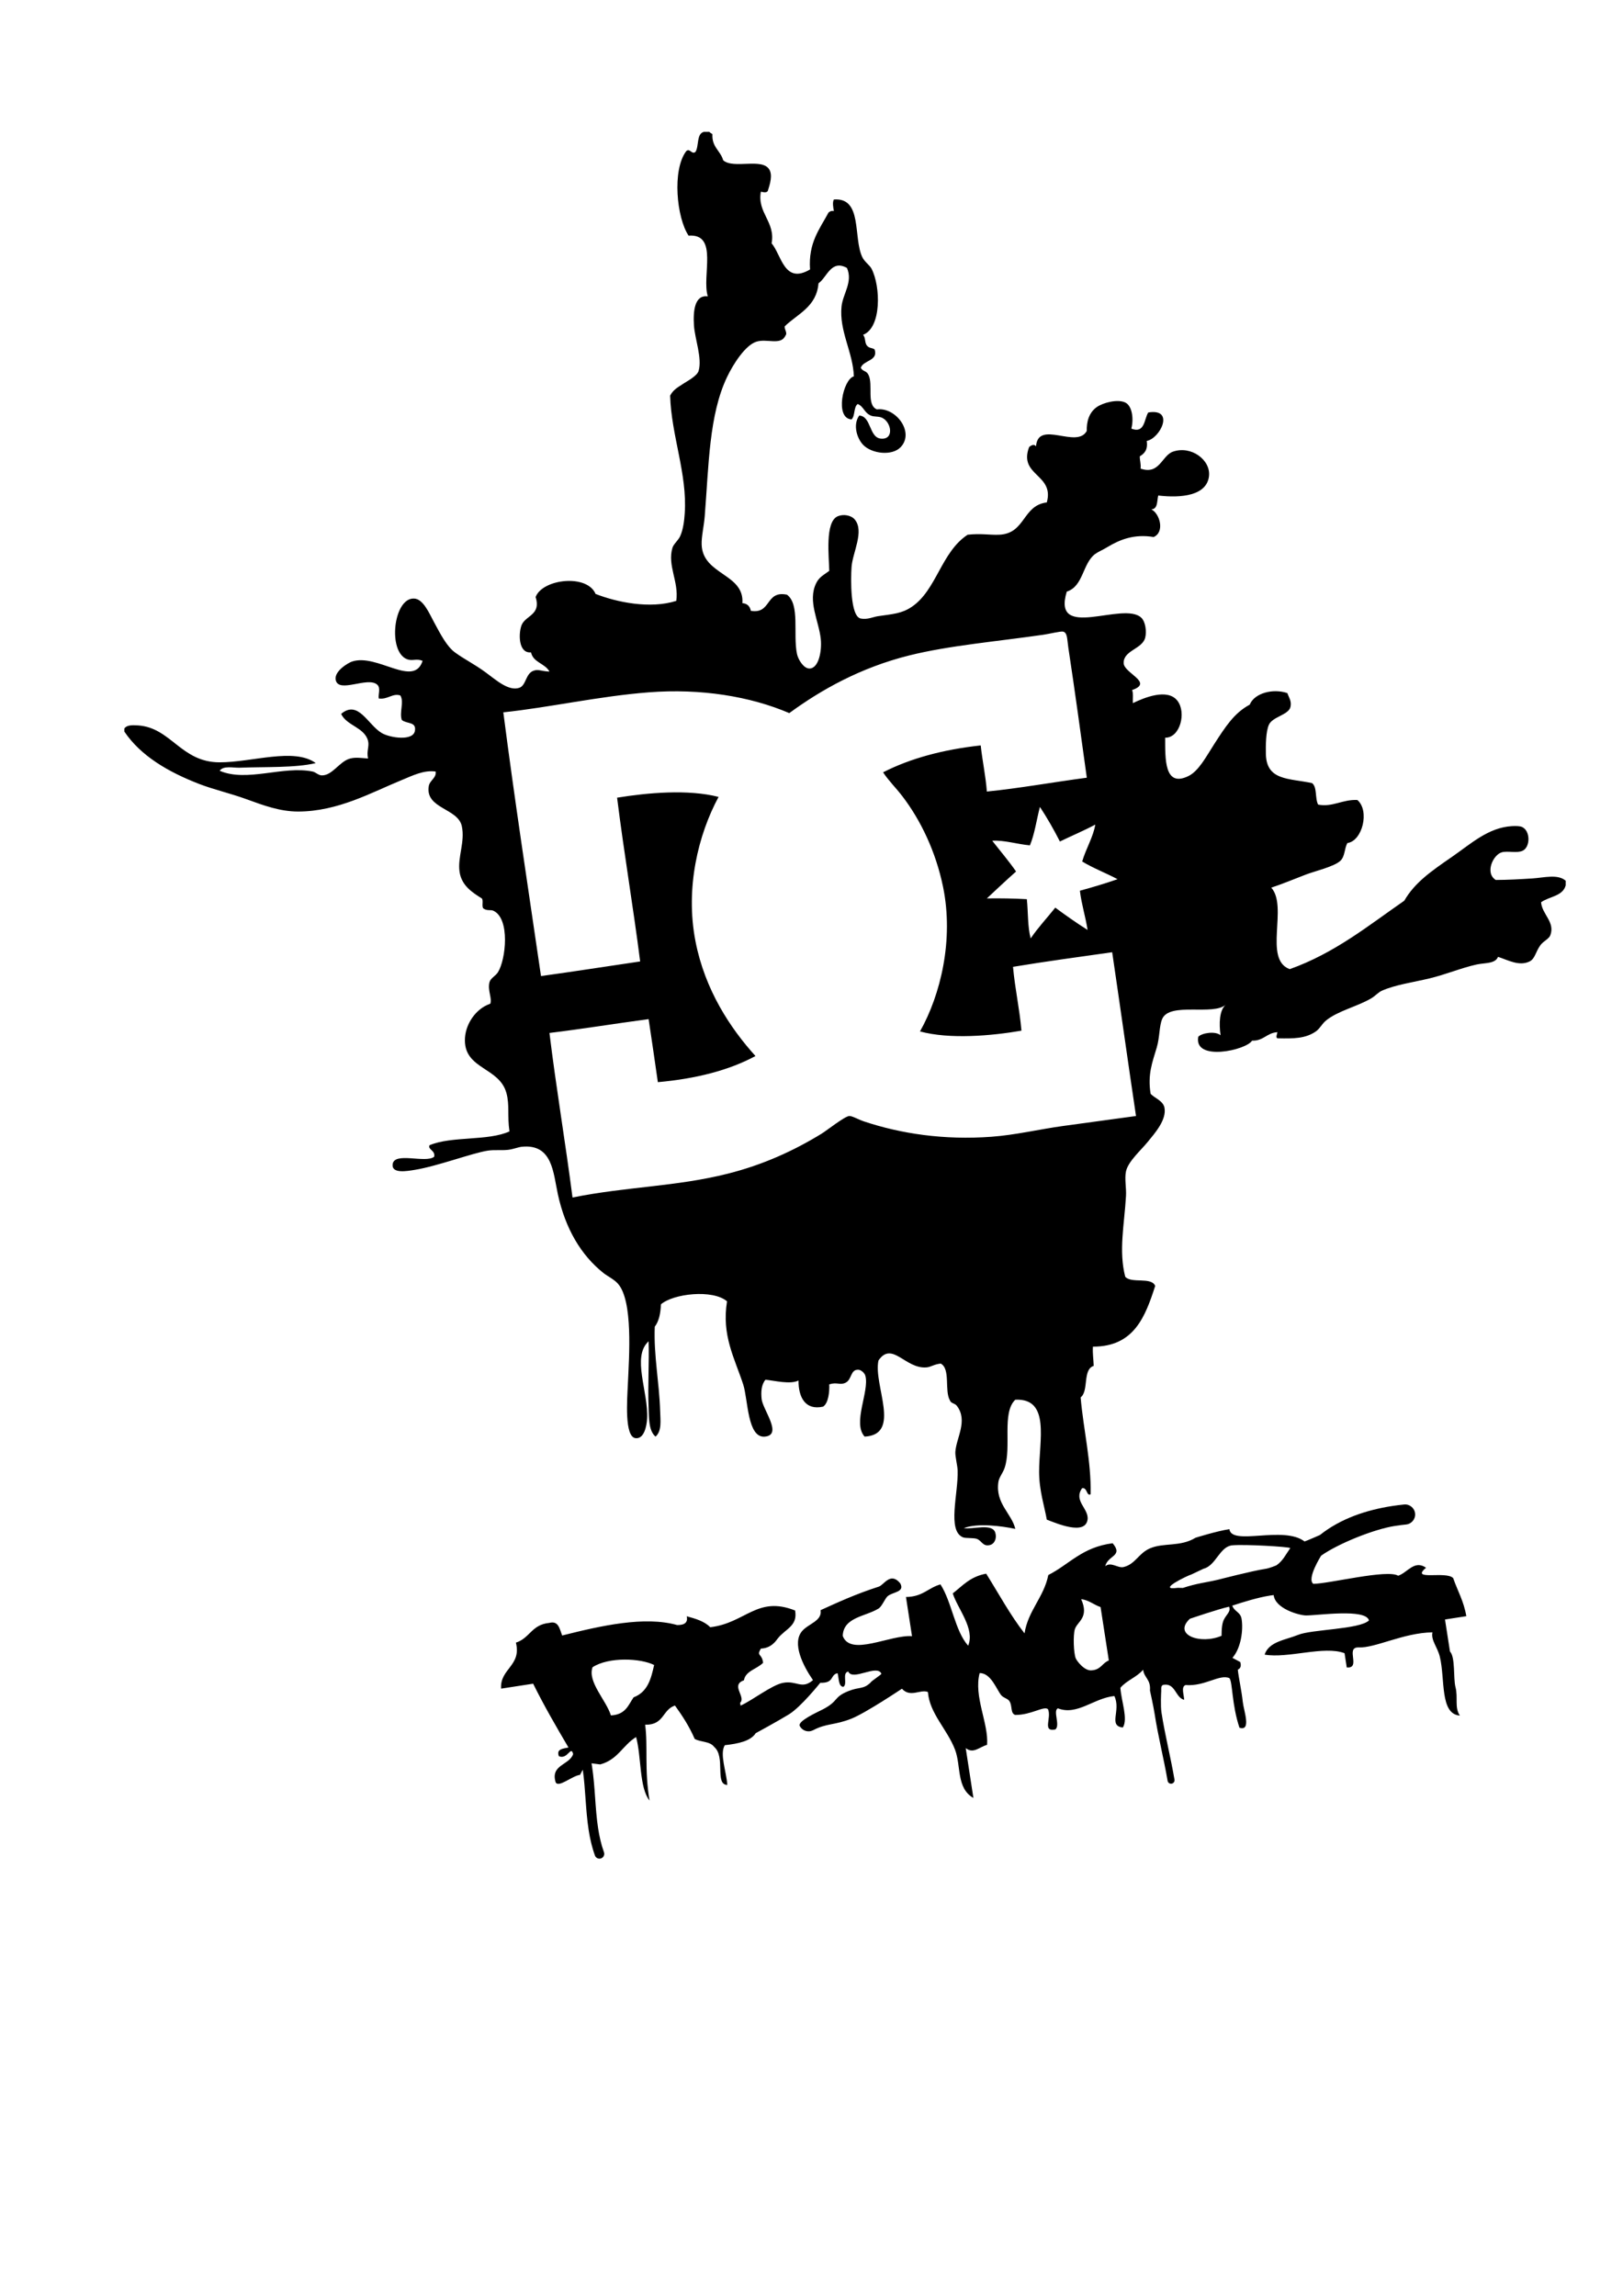 <?xml version="1.0" encoding="utf-8"?>
<!-- Generator: Adobe Illustrator 16.0.0, SVG Export Plug-In . SVG Version: 6.00 Build 0)  -->
<!DOCTYPE svg PUBLIC "-//W3C//DTD SVG 1.1//EN" "http://www.w3.org/Graphics/SVG/1.1/DTD/svg11.dtd">
<svg version="1.1" id="Layer_1" xmlns="http://www.w3.org/2000/svg" xmlns:xlink="http://www.w3.org/1999/xlink" x="0px" y="0px"
	 width="349.214px" height="493.889px" viewBox="123.031 173.999 349.214 493.889"
	 enable-background="new 123.031 173.999 349.214 493.889" xml:space="preserve">
<g>
	<g>
		<defs>
			<rect id="SVGID_1_" x="123.031" y="173.999" width="349.214" height="493.889"/>
		</defs>
		<clipPath id="SVGID_2_">
			<use xlink:href="#SVGID_1_"  overflow="visible"/>
		</clipPath>
		<path clip-path="url(#SVGID_2_)" d="M397.658,510.751c0,0-1.463,0.607-2.242,0.727c-3.138,0.486-9.922,2.27-10.3,2.355
			c-2.63,0.629-4.5,0.748-7.565,1.773l-1.098-0.023c-4.896,0.691,2.367-2.771,2.915-2.869l2.63-1.244
			c2.657-0.658,3.471-4.787,6.177-5.033c2.749-0.248,12.139,0.303,12.48,0.592C399.736,508.326,399.062,509.806,397.658,510.751
			 M379.043,522.242c0,0,6.181-2.111,8.455-2.605c0.45,1.23-0.784,1.688-1.304,3.221c-0.375,1.109-0.317,3.035-0.317,3.035
			C381.396,527.843,375.324,525.742,379.043,522.242 M361.61,531.205c-1.407,0.549-1.665,1.941-3.589,2.119
			c-1.617,0.264-3.317-2.037-3.535-2.59c-0.448-1.15-0.584-4.912-0.184-6.242c0.515-1.684,3.151-2.479,1.355-6.48
			c1.662,0.203,2.725,1.223,4.181,1.711C360.429,523.546,361.019,527.371,361.61,531.205 M259.359,539.138
			c-1.139,1.652-1.696,3.73-4.884,3.889c-1.014-3.279-5.082-7.236-3.948-10.365c3.471-2.258,10.312-1.953,13.25-0.479
			C263.126,535.099,262.42,537.982,259.359,539.138 M433.945,522.392c1.524-0.234,3.062-0.473,4.588-0.709
			c-0.547-3.266-1.887-5.449-2.823-8.182c-1.457-1.631-9.389,0.668-5.837-2.236c-2.524-1.77-3.995,1.062-6.006,1.715
			c-2.336-1.451-14.844,1.725-18.256,1.742c-1.476-1.074,1.679-6.053,1.679-6.053c3.563-2.545,11.34-5.707,15.924-6.41
			c0.789-0.121,1.577-0.221,2.363-0.301c1.188-0.119,2.053-1.18,1.934-2.367s-1.181-2.053-2.367-1.934h-0.001
			c-0.854,0.086-1.72,0.193-2.588,0.328c-5.424,0.842-11.006,2.641-15.521,6.234c0,0-2.913,1.291-3.308,1.385
			c-4.544-3.48-15.693,1.027-16.173-2.645c-2.771,0.428-7.277,1.846-7.277,1.846c-3.322,2.029-6.842,0.998-9.84,2.297
			c-2.453,1.074-3.125,3.41-5.652,4.008c-1.229,0.303-2.721-1.23-3.941-0.17c0.525-2.373,3.955-2.131,1.591-4.949
			c-6.58,0.84-9.281,4.518-13.843,6.838c-0.932,4.75-4.371,7.662-5.115,12.551c-3.045-3.885-5.537-8.518-8.252-12.844
			c-3.471,0.633-5.088,2.617-7.191,4.244c1.026,3.27,4.83,7.598,3.312,11.252c-2.865-3.203-3.51-9.424-5.96-13.189
			c-2.686,0.748-3.768,2.67-7.42,2.711c0.434,2.805,0.867,5.615,1.3,8.428c-4.734-0.344-13.233,4.459-14.906-0.057
			c0.143-4.057,4.914-4.145,7.719-5.895c0.725-0.453,1.391-2.182,1.945-2.648c1.096-0.941,3.761-0.832,2.708-2.773
			c-2.112-2.543-3.497,0.359-4.601,0.711c-5.099,1.637-9.161,3.539-12.54,5.07c0.382,2.344-2.629,2.887-4.005,4.533
			c-2.165,2.605,0.189,7.355,2.372,10.514c-2.463,2.107-3.485,0-6.486,0.594c-2.404,0.477-6.605,3.787-9.096,4.893l-0.095-0.617
			c1.336-1.229-2.157-3.82,0.823-4.83c0.313-2.033,2.85-2.439,4.122-3.77c-0.253-2.102-1.51-1.342-0.473-3.062
			c2.207-0.062,3.23-1.648,3.596-2.125c1.636-2.133,4.381-2.674,3.761-6.062c-8.178-3.24-10.641,2.709-18.259,3.598
			c-1.297-1.316-3.182-1.836-5.06-2.354c0.307,1.359-0.487,1.908-2.064,1.887c-7.029-1.977-16.347,0.137-24.738,2.248
			c-0.545-1.414-0.787-3.252-2.773-2.709c-3.825,0.369-4.168,3.285-7.178,4.244c1.259,4.996-3.477,5.607-3.184,9.896
			c2.301-0.354,4.601-0.709,6.894-1.062c2.372,4.797,4.978,9.271,7.602,13.725c-1.188,0.254-2.671,0.301-2.059,1.879
			c1.905,0.787,2.574-2.418,3.062-0.473c-0.767,2.391-4.931,2.273-3.767,6.072c0.615,1.271,3.561-1.4,5.245-1.59l0.596-1.107
			c0.602,4.172,0.59,8.588,1.258,12.943c0.287,1.857,0.702,3.701,1.355,5.508c0.172,0.473,0.651,0.744,1.13,0.672
			c0.065-0.012,0.13-0.027,0.195-0.051c0.538-0.197,0.815-0.789,0.621-1.328c-0.594-1.643-0.983-3.354-1.255-5.117
			c-0.664-4.275-0.622-8.848-1.315-13.369c-0.033-0.213-0.07-0.424-0.106-0.635l1.872,0.238c3.832-1.045,4.852-4.143,7.718-5.889
			c1.168,4.273,0.645,10.855,2.888,13.658c-1.124-6.697-0.318-11.686-0.941-16.311c4.131,0.086,3.643-3.213,6.416-4.127
			c1.57,2.184,3.071,4.459,4.244,7.184c1.282,0.723,3.278,0.471,4.179,1.705c2.545,2.137,0.056,8.137,2.838,8.188
			c-0.188-2.85-1.699-6.678-0.537-8.545c2.945-0.328,5.569-0.893,6.652-2.586c0,0,4.605-2.5,7.124-4.035
			c2.616-1.598,6.763-6.805,6.763-6.805c3.105,0.088,2.045-1.709,3.724-2.07c0.306,1.123,0.163,2.867,1.243,2.943
			c0.981-0.633-0.348-2.963,1.051-3.297c0.928,2.135,6.208-1.67,7.131,0.467c0.031,0.203-2.344,1.699-2.312,1.898
			c-1.619,1.539-2.338,0.869-4.769,1.838c-3.318,1.334-2.014,2.113-5.492,3.926c-1.05,0.549-5.541,2.539-4.991,3.588
			c0.437,0.834,1.344,1.26,2.226,1.125c0.228-0.035,0.668-0.221,0.668-0.221c2.873-1.52,4.577-1.035,8.216-2.477
			c3.118-1.244,10.876-6.445,10.876-6.445c1.821,2.014,3.977,0.035,5.593,0.713c0.344,4.609,4.152,7.986,5.841,12.422
			c1.314,3.477,0.259,8.271,3.945,10.367c-0.551-3.574-1.102-7.146-1.652-10.723c1.659,1.279,2.841-0.193,4.595-0.707
			c0.356-4.641-2.917-10.363-1.602-15.432c2.46-0.045,3.665,3.609,4.659,4.771c0.526,0.615,1.371,0.668,1.768,1.287
			c0.652,1.029,0.156,2.605,1.233,2.945c3.433,0.021,6.102-1.979,7.04-1.252c0.854,1.873-1.321,4.959,1.589,4.371
			c1.128-0.871-0.596-4.078,0.561-4.537c4.145,1.619,7.778-2.244,12.134-2.65c1.501,3.092-1.398,6.426,1.831,6.77
			c1.162-1.857-0.348-5.688-0.529-8.537c1.272-1.557,3.611-2.336,4.884-3.891c0.259,1.809,1.669,2.051,1.479,4.477
			c0,0,0.753,3.408,0.994,4.967c0.752,4.881,1.981,9.66,2.801,14.449c0.067,0.408,0.448,0.684,0.854,0.619c0.004,0,0.01,0,0.013,0
			c0.41-0.072,0.687-0.461,0.616-0.869c-0.832-4.873-2.062-9.646-2.799-14.428c-0.226-1.467-0.069-4.33-0.069-4.33
			c0.079-0.619-0.21-1.508,0.535-1.643c2.552-0.4,2.503,2.756,4.415,3.234c-0.048-1.164-0.709-2.783,0.289-3.182
			c4.203,0.334,7.304-2.416,9.45-1.484c0.703,0.895,0.483,5.676,2.159,10.67c2.62,0.83,0.913-3.668,0.706-5.594
			c-0.259-2.447-0.888-5.174-1.063-6.896c0.573-0.262,0.793-0.775,0.526-1.646l-1.685-0.902c1.869-2.104,2.355-6.051,1.976-8.344
			c-0.246-1.555-1.511-1.521-2.014-2.883c2.496-0.82,5.605-1.777,8.145-2.17c0.258-0.037,0.512-0.068,0.767-0.104
			c0.325,2.965,5.554,4.367,6.944,4.381c2.465,0.025,12.92-1.551,13.562,1.076c-2.025,1.938-12.344,1.906-15.266,3.109
			c-2.682,1.096-6.262,1.418-7.186,4.244c5.007,0.887,12.766-1.984,17.199-0.305c0.157,1.021,0.313,2.043,0.472,3.062
			c3.157,0.271-0.346-4.33,2.474-4.307c3.612,0.203,9.713-3.162,15.966-3.242c-0.346,1.746,1.063,3.109,1.589,5.246
			c1.171,4.787-0.03,12.357,4.309,12.658c-1.189-1.746-0.357-3.859-0.943-6.127c-0.495-1.887,0.005-6.418-1.184-7.656
			C434.655,526.994,434.3,524.693,433.945,522.392"/>
	</g>
	<g>
		<defs>
			<rect id="SVGID_3_" x="123.031" y="173.999" width="349.214" height="493.889"/>
		</defs>
		<clipPath id="SVGID_4_">
			<use xlink:href="#SVGID_3_"  overflow="visible"/>
		</clipPath>
		<path clip-path="url(#SVGID_4_)" d="M274.5,202.36h1.157c0.164,0.223,0.442,0.331,0.662,0.496
			c-0.162,2.808,1.744,3.549,2.315,5.624c2.233,1.959,8.371-0.598,9.925,1.985c0.731,1.214,0.167,3.104-0.331,4.632
			c-0.388,0.564-1.347,0.098-1.489,0.165c-0.815,4.538,3.184,6.484,2.316,11.082c2.127,2.475,2.701,8.913,8.27,5.624
			c-0.398-5.802,2.096-8.709,3.97-12.239c0.276-0.22,0.556-0.438,1.158-0.331c-0.122-0.656-0.358-1.873,0-2.481
			c6.228-0.479,4.101,8.191,6.119,12.406c0.48,1.005,1.584,1.711,1.984,2.481c1.979,3.795,2.183,12.686-1.819,14.225
			c0.566,0.61,0.319,1.702,0.827,2.315c0.524,0.634,1.111,0.429,1.654,0.827c0.83,2.522-2.446,2.268-2.979,3.969
			c0.525,0.848,1.181,0.554,1.654,1.489c1.082,2.135-0.511,6.477,1.819,7.443c4.024-0.539,8.16,4.879,5.127,8.105
			c-1.853,1.97-6.268,1.438-8.104-0.496c-1.285-1.353-2.258-4.271-0.826-6.286c2.604,0.136,2.095,4.705,4.631,4.962
			c2.913,0.296,2.336-3.479,0.331-4.466c-0.78-0.384-1.756-0.179-2.48-0.496c-1.434-0.627-1.518-1.978-2.812-2.481
			c-0.906,0.639-0.521,2.567-1.323,3.309c-3.667-0.207-1.83-8.645,0.496-9.263c-0.165-5.157-3.204-9.774-2.646-15.052
			c0.285-2.697,2.487-5.268,1.158-8.271c-3.412-1.89-4.304,2.062-6.119,3.309c-0.426,5.088-4.479,6.549-7.278,9.263
			c-0.073,0.688,0.658,1.427,0.166,1.984c-0.967,2.204-3.998,0.567-6.285,1.323c-2.371,0.784-4.944,4.794-6.286,7.609
			c-3.881,8.141-3.921,18.973-4.796,29.938c-0.172,2.157-0.727,4.374-0.662,6.121c0.246,6.526,9.2,6.194,8.767,12.57
			c1.078,0.08,1.624,0.692,1.819,1.654c4.488,0.74,3.058-4.44,7.774-3.474c2.844,2.1,1.267,8.489,2.15,12.737
			c0.258,1.243,1.444,3.126,2.647,3.143c2.066,0.026,2.722-3.843,2.48-6.285c-0.39-3.934-2.896-8.203-0.994-12.075
			c0.647-1.316,1.547-1.711,2.812-2.646c-0.038-2.936-0.982-10.541,1.818-11.744c1.186-0.508,2.851-0.255,3.641,0.662
			c2.172,2.52-0.452,7.17-0.662,10.255c-0.178,2.599-0.295,10.646,1.984,11.082c1.448,0.276,2.726-0.364,3.64-0.496
			c3.3-0.477,5.155-0.574,7.277-1.985c5.391-3.585,6.352-11.792,12.075-15.548c2.956-0.324,4.669,0.089,6.78,0
			c5.721-0.242,4.973-6.314,10.255-6.947c1.704-6.122-6.142-5.698-3.804-11.909c0.387-0.352,1.071-0.74,1.488-0.166
			c0.436-5.804,8.794,0.637,10.917-3.309c-0.051-1.932,0.432-3.911,2.149-5.127c1.379-0.975,4.503-1.759,6.119-0.993
			c1.516,0.717,1.868,3.537,1.324,5.624c2.925,1.147,2.735-2.067,3.639-3.474c5.829-0.956,2.547,5.613-0.33,6.12
			c0.285,1.884-0.482,2.716-1.488,3.309c-0.028,0.965,0.288,1.585,0.165,2.646c4.074,1.422,4.568-2.799,6.946-3.639
			c3.932-1.389,8.196,1.783,7.773,5.293c-0.502,4.178-5.975,4.718-10.917,4.135c-0.298,1.19-0.062,2.915-1.487,2.978
			c1.838,0.903,2.937,4.894,0.496,5.954c-4.146-0.701-7.267,0.542-9.925,2.151c-0.969,0.586-2.076,1.063-2.646,1.488
			c-2.767,2.059-2.507,6.948-6.12,8.105c-3.284,10.749,12.211,1.936,16.045,5.624c0.91,0.876,1.168,3.006,0.827,4.301
			c-0.648,2.455-4.698,2.695-4.633,5.458c0.053,2.172,6.555,4.165,1.819,5.789c0.289,0.704,0.123,1.862,0.165,2.812
			c2.387-1.144,7.452-3.279,9.594-0.496c1.951,2.535,0.576,7.981-2.646,7.939c0.017,4.424-0.241,10.767,4.963,8.271
			c2.272-1.091,3.873-4.246,5.623-6.947c2.338-3.609,4.221-6.619,7.608-8.436c1.021-2.508,5.022-3.534,8.104-2.481
			c0.299,0.932,0.955,1.708,0.662,2.978c-0.396,1.715-3.84,2.09-4.631,3.804c-0.686,1.483-0.697,4.605-0.662,6.286
			c0.123,5.771,4.843,5.22,9.925,6.285c1.155,0.829,0.615,3.354,1.323,4.631c3.095,0.605,5.242-1.148,8.436-0.992
			c2.705,2.303,1.091,8.831-2.149,9.262c-0.666,1.218-0.488,2.835-1.488,3.804c-1.305,1.263-5.553,2.248-7.444,2.978
			c-2.712,1.047-5.265,2.103-7.441,2.812c3.673,4.097-1.764,15.446,3.97,17.533c9.679-3.444,16.896-9.349,24.646-14.721
			c2.273-3.918,5.719-6.295,10.256-9.428c4.102-2.832,7.806-6.308,12.901-6.616c0.828-0.051,1.707-0.022,2.149,0.165
			c1.875,0.795,1.849,4.341,0.165,5.128c-1.24,0.58-3.154-0.014-4.466,0.331c-1.855,0.488-3.73,4.43-1.322,5.954
			c2.523-0.009,5.237-0.153,7.938-0.331c2.465-0.162,5.422-0.989,7.113,0.496v0.993c-0.611,2.366-3.569,2.385-5.293,3.639
			c0.191,2.594,3.068,4.265,1.984,7.112c-0.3,0.787-1.504,1.25-2.15,2.15c-1.041,1.449-1.133,2.897-2.314,3.474
			c-2.213,1.077-4.559-0.253-6.781-0.993c-0.626,1.532-2.801,1.255-4.632,1.654c-3.166,0.69-6.644,2.155-10.091,2.978
			c-3.593,0.857-7.382,1.375-10.255,2.646c-0.806,0.357-1.43,1.133-2.314,1.654c-3.059,1.798-7.162,2.662-9.759,4.797
			c-0.833,0.684-1.284,1.713-2.15,2.315c-2.23,1.55-4.764,1.551-8.105,1.489c-0.701,0.031-0.188-1.037-0.164-1.324
			c-2.297,0.13-2.956,1.896-5.459,1.819c-1.229,2.053-12.561,4.563-11.578-0.827c0.803-0.859,3.721-1.277,4.798-0.331
			c-0.339-2.549-0.28-5.378,1.157-6.616c-2.63,2.505-12.156-0.643-13.729,3.143c-0.645,1.552-0.5,3.922-1.158,6.121
			c-0.961,3.217-1.979,5.763-1.321,9.924c0.704,0.873,2.681,1.487,2.978,2.978c0.527,2.65-2.109,5.565-3.639,7.443
			c-1.444,1.771-4.182,4.164-4.632,6.285c-0.339,1.59,0.1,3.549,0,5.295c-0.351,6.15-1.608,11.793-0.166,17.367
			c1.276,1.535,5.655-0.031,6.45,1.984c-2.153,6.666-4.567,13.074-13.396,13.066c-0.103,1.535,0.129,2.736,0.165,4.135
			c-2.441,0.756-1.005,5.391-2.812,6.781c0.601,6.961,2.295,13.688,2.15,20.842c-0.909,0.465-0.682-1.482-1.819-1.324
			c-1.977,2.734,1.506,4.436,1.157,6.783c-0.515,3.467-6.712,0.775-8.767,0c-0.484-2.779-1.645-6.238-1.654-10.256
			c-0.017-6.75,2.47-15.908-5.127-15.549c-2.968,2.842-0.739,10.195-2.315,14.723c-0.379,1.086-1.179,1.973-1.324,2.977
			c-0.678,4.664,2.879,6.781,3.641,10.09c-2.95-0.625-8.104-1.303-11.082-0.164c1.976,0.334,6.127-1.129,6.781,0.99
			c0.36,1.172-0.139,2.393-1.157,2.646c-1.541,0.385-1.72-0.904-2.812-1.322c-0.671-0.258-2.395-0.096-2.978-0.332
			c-3.473-1.404-0.989-9.469-1.157-14.389c-0.034-1.008-0.551-3.043-0.496-3.971c0.179-3.033,2.777-6.705,0.33-9.926
			c-0.459-0.604-1.229-0.479-1.488-1.156c-1.234-2.072,0.171-6.785-1.983-7.939c-1.6,0.178-2.022,0.75-3.144,0.828
			c-4.514,0.309-7.336-5.75-10.256-1.49c-1.159,5.301,5.064,15.945-2.978,16.375c-2.67-2.932,1.053-9.703,0.166-13.064
			c-0.178-0.676-0.967-1.295-1.489-1.324c-1.789-0.102-1.369,2.146-2.812,2.812c-1.227,0.564-1.762-0.211-3.474,0.33
			c0.062,1.488-0.14,4.016-1.321,4.797c-3.861,0.865-5.319-2.059-5.294-5.623c-1.764,0.902-5.191,0.02-7.112-0.166
			c-0.942,1.125-0.964,2.748-0.827,4.135c0.228,2.303,4.646,7.775,0.662,8.105c-3.752,0.312-3.571-8.014-4.631-11.248
			c-1.861-5.672-4.664-10.521-3.474-17.863c-3.093-2.623-11.59-1.656-14.224,0.662c-0.069,1.971-0.436,3.645-1.324,4.797
			c-0.258,6.164,0.988,12.088,1.158,18.193c0.053,1.932,0.405,4.234-0.993,5.459c-1.546-1.32-1.381-4.096-1.489-6.451
			c-0.202-4.451,0.153-9.711,0-14.061c-3.703,3.381,0.009,10.867-0.331,16.707c-0.091,1.58-0.65,4.354-2.481,4.135
			c-2.417-0.287-1.803-8.281-1.654-11.578c0.278-6.123,1.139-17.986-2.15-21.668c-0.854-0.955-2.181-1.549-3.143-2.314
			c-4.794-3.826-8.156-9.525-9.759-16.871c-1.015-4.648-1.138-10.936-7.774-10.255c-0.786,0.081-1.835,0.536-2.977,0.661
			c-1.405,0.155-2.922-0.041-4.301,0.167c-3.307,0.496-10.857,3.35-15.713,4.135c-1.584,0.256-5,0.91-4.797-1.158
			c0.277-2.822,7.079-0.174,8.932-1.654c0.317-1.398-1.418-1.509-0.993-2.48c4.714-2.012,12.59-0.863,17.203-2.978
			c-0.504-3.383,0.06-5.661-0.662-8.271c-1.523-5.511-8.854-5.069-8.932-11.248c-0.043-3.404,2.301-6.89,5.458-7.939
			c0.457-1.138-0.623-2.885-0.165-4.631c0.236-0.904,1.281-1.301,1.82-2.151c1.699-2.683,2.673-11.556-0.993-13.232
			c-0.589-0.27-1.344,0.092-2.15-0.497c-0.404-0.423,0.074-1.728-0.331-2.15c-2.046-1.287-4.378-2.753-4.796-5.79
			c-0.429-3.114,1.221-6.362,0.496-9.758c-0.828-3.88-7.899-3.735-7.112-8.601c0.205-1.267,1.674-1.747,1.489-3.143
			c-2.583-0.374-5.013,0.895-7.278,1.819c-6.428,2.622-13.727,6.781-22.33,6.781c-3.888,0-7.42-1.312-11.083-2.646
			c-3.546-1.292-7.15-2.1-10.255-3.309c-6.634-2.581-12.504-6.002-16.044-11.247v-0.662c0.482-0.715,1.565-0.76,2.978-0.661
			c7.105,0.496,9.193,7.939,17.533,7.939c7.003,0,16.011-3.234,20.676,0.165c-4.43,1.062-11.032,0.779-16.375,0.992
			c-1.336,0.054-3.513-0.51-4.301,0.662c5.872,2.521,13.625-1.138,20.014,0.166c0.644,0.131,1.228,0.824,1.985,0.827
			c2.315,0.007,3.782-3.056,6.12-3.639c1.2-0.299,2.28-0.097,3.804,0c-0.362-1.632,0.318-2.592,0-3.805
			c-0.762-2.9-4.61-3.243-5.789-5.789c3.714-3.121,5.761,2.391,8.766,4.135c1.765,1.025,6.73,1.779,7.112-0.496
			c0.336-2.002-1.718-1.445-2.812-2.316c-0.601-1.567,0.545-3.932-0.331-5.293c-1.692-0.527-2.674,0.921-4.631,0.662
			c-0.196-0.829,0.484-2.214-0.331-2.977c-2.056-1.823-8.293,1.934-8.932-0.993c-0.417-1.907,2.708-3.708,3.474-3.97
			c5.405-1.85,13.316,5.726,15.217-0.165c-1.384-0.563-2.131,0.101-3.307-0.331c-4.282-1.571-2.969-13.298,1.488-13.067
			c1.958,0.102,3.202,3.091,4.301,5.128c1.373,2.547,2.731,5.179,4.466,6.45c2.04,1.496,4.089,2.455,6.616,4.301
			c2.169,1.584,4.948,4.139,7.278,3.308c1.425-0.509,1.322-3.019,2.977-3.639c1.109-0.415,1.479,0.061,3.474,0.166
			c-0.928-1.774-3.485-1.917-3.969-4.136c-2.834,0.262-2.694-4.358-1.985-5.954c0.894-2.013,4.201-2.129,2.978-5.955
			c1.478-3.898,11.064-5.022,12.901-0.662c4.532,1.778,11.73,3.291,17.367,1.488c0.577-4.145-1.965-7.595-0.827-11.413
			c0.243-0.815,1.248-1.594,1.653-2.481c0.674-1.472,0.889-3.399,0.993-4.962c0.568-8.465-2.901-16.708-3.143-25.306
			c0.771-1.433,1.887-1.882,2.978-2.646c0.42-0.295,2.812-1.532,3.143-2.647c0.813-2.732-0.797-6.843-0.992-9.759
			c-0.195-2.913,0.049-6.685,2.977-6.285c-1.365-4.354,2.379-13.558-4.135-13.067c-2.567-3.792-3.595-14.138-0.496-18.195
			c0.78-0.688,1.205,0.854,1.985,0.166C273.463,205.403,272.854,202.754,274.5,202.36 M352.902,313.347
			c-0.276-1.814-0.165-3.273-1.157-3.473c-0.525-0.106-2.977,0.493-4.136,0.662c-9.986,1.453-20.32,2.315-28.946,4.465
			c-10.484,2.614-19.016,7.426-25.803,12.406c-8.422-3.606-19.046-5.339-30.27-4.466c-10.711,0.833-21.245,3.237-31.262,4.301
			c2.388,18.564,5.365,37.97,8.105,56.734c7.17-0.99,14.221-2.099,21.337-3.143c-1.517-11.881-3.475-23.322-4.962-35.231
			c6.573-1.068,15.293-1.851,21.834-0.166c-4.37,8.091-7.21,19.587-4.962,31.096c2.04,10.439,7.474,18.647,12.902,24.646
			c-5.769,3.109-12.865,4.89-21.006,5.624c-0.642-4.541-1.309-9.057-1.985-13.562c-7.153,0.952-14.114,2.096-21.337,2.977
			c1.466,11.987,3.426,23.481,4.962,35.397c11.673-2.357,22.256-2.316,33.412-5.127c7.569-1.908,14.185-4.924,20.18-8.603
			c1.135-0.697,4.957-3.736,5.955-3.804c0.599-0.04,2.021,0.783,3.144,1.158c7.88,2.636,17.2,4.065,27.457,3.307
			c5.243-0.387,10.279-1.617,15.383-2.315c5.185-0.709,10.402-1.412,15.713-2.149c-1.749-11.704-3.396-23.51-5.127-35.231
			c-7.149,1.011-14.342,1.979-21.338,3.143c0.428,4.755,1.404,8.961,1.819,13.729c-6.42,1.109-15.434,1.906-21.833,0.165
			c4.438-7.86,7.301-19.712,4.962-31.096c-1.56-7.584-4.811-14.354-8.768-19.518c-1.39-1.813-2.973-3.35-4.135-5.128
			c5.911-3.02,12.961-4.902,21.006-5.789c0.364,3.385,1.052,6.446,1.323,9.924c6.828-0.672,14.391-2.038,21.503-2.978
			C355.699,332.802,354.256,322.22,352.902,313.347 M344.632,355.856c-2.684-0.238-5.563-1.161-8.104-0.992
			c1.716,2.199,3.521,4.308,5.127,6.616c-2.13,1.896-4.207,3.842-6.285,5.79c2.961-0.04,5.838,0.006,8.602,0.165
			c0.288,2.8,0.158,6.018,0.826,8.436c1.608-2.362,3.534-4.406,5.293-6.616c2.248,1.668,4.55,3.281,6.947,4.797
			c-0.445-2.917-1.288-5.438-1.653-8.436c2.771-0.758,5.491-1.566,8.104-2.481c-2.484-1.32-5.243-2.366-7.608-3.805
			c0.773-2.7,2.434-5.395,2.812-7.939c-2.438,1.312-5.092,2.408-7.608,3.639c-1.321-2.593-2.745-5.085-4.3-7.444
			C346.062,350.34,345.66,353.411,344.632,355.856"/>
	</g>
</g>
</svg>
